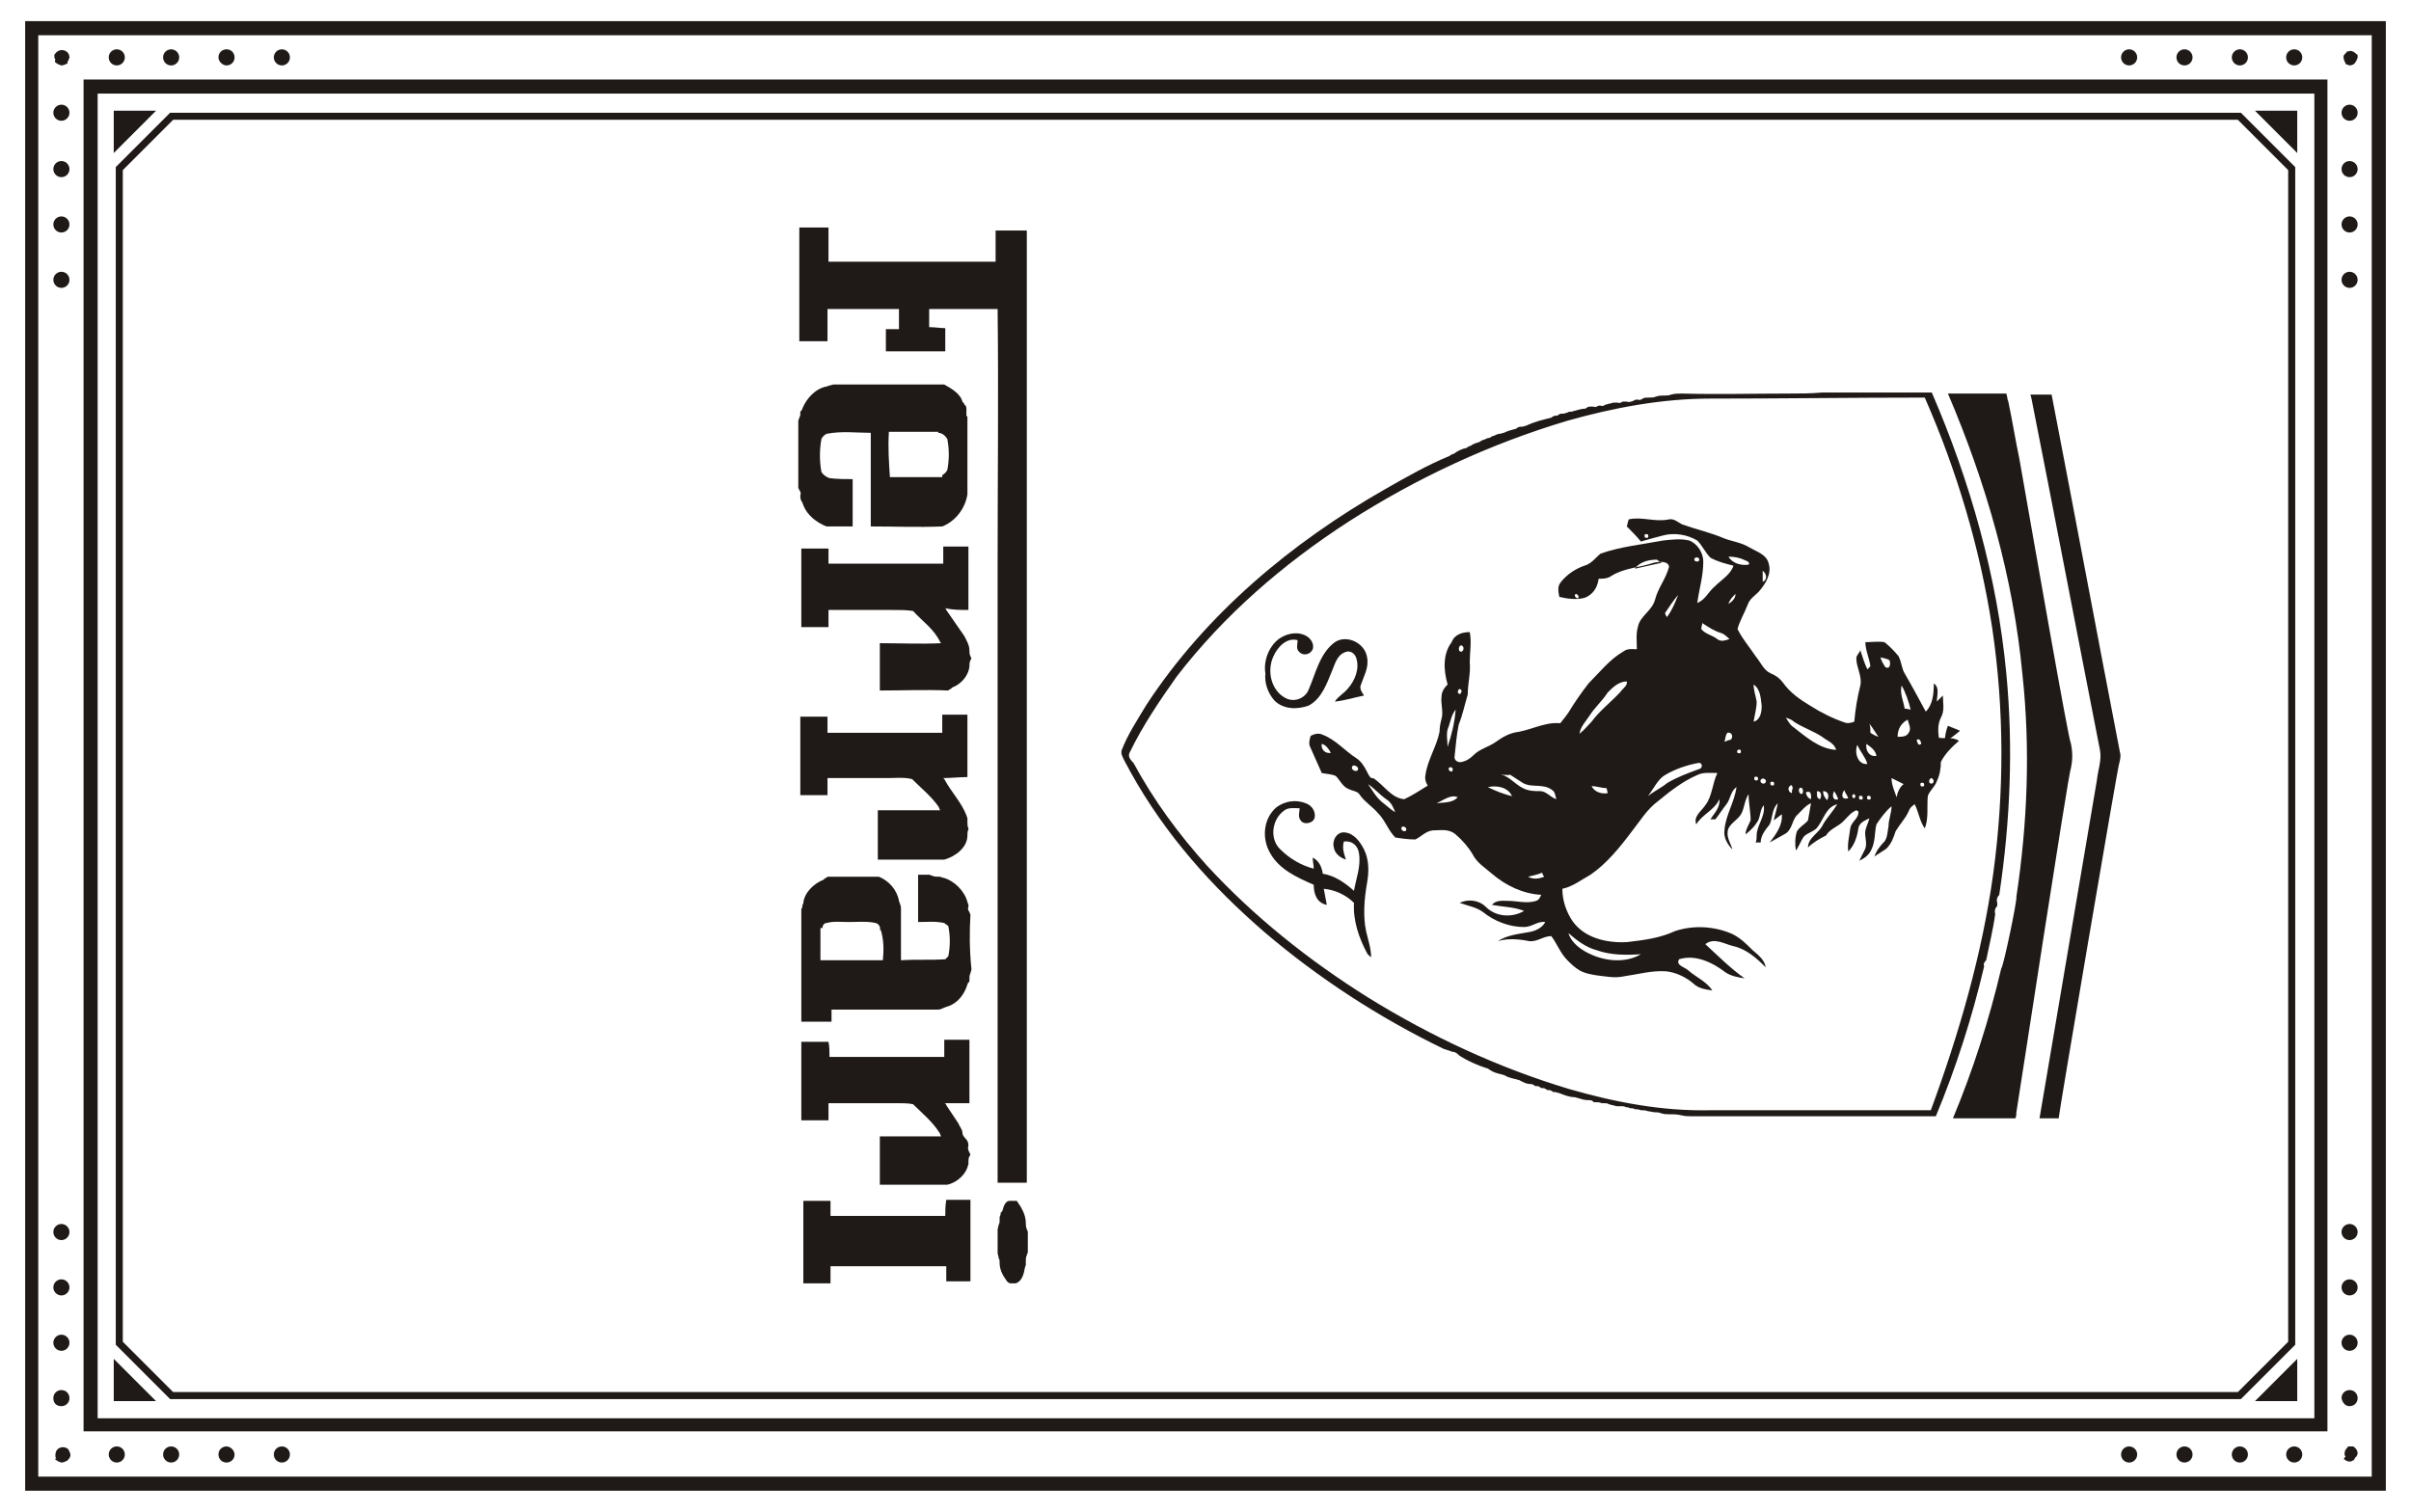 <?xml version="1.0" encoding="utf-8"?>
<!-- Generator: Adobe Illustrator 26.0.3, SVG Export Plug-In . SVG Version: 6.00 Build 0)  -->
<svg version="1.1" id="Слой_31" xmlns="http://www.w3.org/2000/svg" xmlns:xlink="http://www.w3.org/1999/xlink" x="0px"
	 y="0px" viewBox="0 0 239.5 150.2" style="enable-background:new 0 0 239.5 150.2;" xml:space="preserve">
<style type="text/css">
	.st0{fill:#1F1A17;}
</style>
<g>
	<path class="st0" d="M208.6,74.5c0.2,1-0.2,2-0.3,3c-1.9,11.2-3.8,22.4-5.7,33.6c0.6,0,1.2,0,1.9,0c0-0.4,5.9-35.1,6-35.2
		c0.1-0.4,0.2-0.8,0.1-1.1c-2.3-11.9-4.5-23.7-6.8-35.6c-0.7,0-1.4,0-2.1,0c0,0.1,0.1,0.3,0.1,0.4C204.1,51.2,206.3,62.8,208.6,74.5
		z"/>
	<path class="st0" d="M200.3,89.1c0.1,0.3-1.3,7-1.5,7.1c-1.2,5.1-2.8,10.1-4.8,14.9c2.1,0,4.1,0,6.2,0c0.1-0.2,0.1-0.4,0.1-0.6
		c0.1-0.5,5.2-33.9,5.4-34.1c0.2-0.9,0.2-1.7,0-2.6c-0.2-0.2-3.5-19.1-5.1-28.2c-0.4-1.9-0.7-3.8-1.1-5.7c-0.1-0.2-0.1-0.5-0.2-0.8
		c-1.9,0-3.8,0-5.8,0c3.8,8.9,6.5,18.3,7.4,27.9C201.7,74.4,201.4,81.8,200.3,89.1z"/>
	<path class="st0" d="M125.6,92.6c5.4,4.6,11.4,8.5,17.8,11.6c0.3,0.1,0.6,0.2,0.9,0.3c0.3,0,0.5,0.2,0.7,0.4
		c0.8,0.5,1.7,0.9,2.6,1.2c0.1,0,0.3,0.1,0.4,0.2c0.3,0.2,0.6,0.3,1,0.4c0.1,0,0.3,0.1,0.4,0.1c0.3,0.2,0.7,0.3,1.1,0.4
		c0.1,0,0.3,0.1,0.4,0.1c0.4,0.2,0.7,0.4,1.2,0.4c0.1,0,0.3,0.1,0.4,0.2l0.2,0c0.1,0,0.3,0.1,0.4,0.2l0.2,0c0.1,0,0.3,0.1,0.4,0.2
		l0.2,0c0.1,0,0.3,0.1,0.4,0.2l0.2,0c0.1,0,0.3,0.1,0.4,0.1c0.5,0.2,1,0.4,1.5,0.4c0.1,0,0.3,0.1,0.4,0.1c0.3,0.1,0.6,0.2,1,0.2
		c0.2,0,0.4,0,0.5,0.2l0.2,0c0.2,0,0.4,0,0.6,0.1l0.2,0c0.2,0,0.4,0,0.5,0.1c0.1,0,0.3,0.1,0.4,0.1c0.1,0,0.3,0.1,0.4,0.1
		c0.1,0,0.3,0,0.4,0c0.2,0,0.4,0,0.5,0.1c0.1,0,0.3,0,0.4,0.1c0.2,0,0.4,0,0.5,0.1c0.1,0,0.4,0,0.6,0.1c0.2,0,0.5,0,0.7,0.1
		c0.2,0,0.5,0.1,0.6,0.1c0.2,0,0.5,0,0.7,0.1c0.3,0.1,0.5,0.1,0.8,0.1c0.4,0,0.8,0,1.2,0.1c0.4,0.1,0.7,0.1,1.1,0.1
		c3.3,0,6.6,0,9.9,0c4.8,0,9.6,0,14.3,0c2-4.8,3.6-9.8,4.8-14.9c-0.1-0.2,0-0.4,0.2-0.6c0.3-1.5,0.7-3.1,0.9-4.6
		c-0.1-0.3,0-0.6,0.2-0.8c0-0.1,0-0.2,0-0.3c-0.1-0.3,0-0.6,0.2-0.8c1.1-7.3,1.4-14.7,0.7-22c-0.9-9.6-3.6-19.1-7.4-27.9
		c-3.6,0-7.3,0-10.9,0c-1.1,0.1-2.3,0.1-3.4,0.1c-3.5,0-7,0.1-10.5,0c-0.4,0-0.7,0-1.1,0.1c-0.2,0.1-0.4,0.1-0.7,0.1
		c-0.3,0-0.5,0-0.8,0.1c-0.2,0.1-0.4,0.1-0.7,0.1c-0.2,0-0.5,0-0.6,0.1c-0.2,0.1-0.3,0.2-0.5,0.1c-0.1,0-0.3,0-0.4,0.1
		c-0.2,0.1-0.5,0.2-0.7,0.1c-0.1,0-0.3,0-0.4,0c-0.2,0.1-0.3,0.2-0.5,0.1c-0.1,0-0.3,0-0.4,0c-0.1,0-0.3,0.1-0.4,0.1
		c-0.1,0-0.3,0.1-0.4,0.1c-0.2,0.1-0.3,0.2-0.5,0.1l-0.2,0c-0.2,0.1-0.3,0.2-0.5,0.1c-0.1,0-0.3,0-0.4,0c-0.1,0-0.3,0.1-0.4,0.2
		c-0.3,0-0.7,0.1-1,0.2c-0.1,0-0.3,0.1-0.4,0.1c-0.1,0-0.3,0-0.4,0.1c-0.1,0-0.3,0.1-0.4,0.1l-0.2,0c-0.1,0-0.3,0.1-0.4,0.2l-0.2,0
		c-0.1,0-0.3,0.1-0.4,0.2c-0.8,0.2-1.7,0.4-2.5,0.8c-0.1,0-0.3,0.1-0.4,0.1l-0.2,0c-0.1,0-0.3,0.1-0.4,0.2c-0.4,0.1-0.8,0.2-1.2,0.4
		c-0.1,0-0.3,0.1-0.4,0.1c-0.2,0-0.4,0.1-0.6,0.2c-0.1,0-0.3,0.1-0.4,0.2c-0.2,0-0.4,0.1-0.6,0.2c-0.1,0-0.3,0.1-0.4,0.2
		c-0.3,0.1-0.7,0.2-0.9,0.4c-0.1,0-0.3,0.1-0.4,0.2c-0.5,0.1-0.9,0.3-1.3,0.6c-0.1,0-0.3,0.1-0.4,0.2c-2.2,0.9-4.3,2.1-6.4,3.3
		c-9.3,5.3-17.8,12.4-23.7,21.4c-0.9,1.5-1.9,3-2.5,4.6c0,0.1,0,0.2,0,0.3c0.2,0.6,0.6,1.2,0.9,1.8C115.8,83,120.4,88.1,125.6,92.6z
		 M112.2,74.8c1.3-2.7,3-5.2,4.7-7.6c4.7-6.1,10.6-11.2,17.1-15.4c6.7-4.3,14-7.7,21.7-10c4.6-1.3,9.4-2.2,14.2-2.2
		c7.1,0,14.2-0.1,21.3-0.1c3.2,7.3,5.5,15,6.7,22.9c1.2,8.1,1.2,16.3,0.1,24.4c-1.1,8-3.4,15.9-6.2,23.5c-7.3,0-14.7,0-22,0
		c-4.7,0.1-9.4-0.8-13.9-2.1c-7-2.1-13.7-5.2-20-9.1c-5.9-3.7-11.3-8-16-13.1c-2.8-3.1-5.3-6.5-7.3-10.2
		C112.4,75.6,112,75.2,112.2,74.8z"/>
	<path class="st0" d="M134.7,75.3c-1.1-0.7-2-1.8-3.3-2.3c-0.4-0.2-0.8-0.1-1.2,0.1c-0.1,0.3-0.2,0.7-0.1,1c0.4,0.9,0.8,1.8,1.2,2.7
		c0.5,0.1,1,0.1,1.4,0.3c0.4,0.4,0.7,1.1,1.3,1.3c0.4,0.2,0.9,0.2,1.1,0.6c0.5,0.7,1.2,1.1,1.8,1.8c0.7,0.7,1,1.7,1.7,2.4
		c0.6,0.1,1.3,0.2,2,0.2c0.6-0.3,1-0.8,1.7-0.9c0.8,0,1.6-0.2,2.3,0.4c0.7,0.6,1.3,1.3,1.7,2c0.4,0.8,1.2,1.3,1.9,1.9
		c1.4,1.2,3.1,2,4.9,2.1c-0.1,0.2-0.2,0.5-0.5,0.6c-0.9,0.3-1.9,0-2.8,0c-0.5,0-1.2-0.1-1.6,0.4c1.1,0.2,2.2,0.2,3.2,0.6
		c-1.2,0.7-2.8,0.6-3.8-0.4c-0.7-0.7-1.8-0.8-2.6-0.4c0.8,0.3,1.6,0.4,2.3,0.9c1.1,0.9,2.6,1.5,4.1,1.5c0.8,0,1.3-0.6,2.1-0.5
		c-0.3,0.6-1,0.9-1.6,1c-1.1,0.2-2.2,0.3-3.1,0.9c1-0.3,2.1-0.2,3.1,0c0.8,0.1,1.4-0.5,2.2-0.5c0.6,0.8,0.9,1.7,1.6,2.4
		c0.4,0.4,0.7,0.7,1.2,1c0.5,0.3,1.1,0.4,1.7,0.5c0.9,0.1,1.8,0.3,2.7,0.1c1.4-0.2,2.8-0.6,4.2-0.5c1,0.1,2,0.6,2.7,1.2
		c0.5,0.5,1.2,0.6,1.9,0.7c-0.6-0.9-1.6-1.3-2.4-2c-0.3-0.3-1.3-0.5-0.9-1.1c1.6-0.5,3.3,0.3,4.6,1.3c0.6,0.4,1.3,0.5,1.9,0.6
		c-1.4-1-2.6-2.2-3.9-3.4c0.9-0.7,1.9,0,2.8,0.2c1.3,0.3,2.3,1.2,3.2,2.1c-0.1-0.7-0.7-1.2-1.3-1.7c-0.6-0.6-1.2-1.2-2-1.6
		c-1.8-0.8-3.9-0.9-5.7-0.3c-1.5,0.7-3.1,0.9-4.8,1.1c-2,0.1-4.2-0.4-5.4-2.1c-0.6-0.9-1-2-1-3.2c1-0.2,1.9-0.9,2.8-1.4
		c1.6-1.1,2.9-2.7,4.1-4.3c0.8-1,1.5-2.2,2.6-3c1.2-1,2.5-2,3.9-2.6c0.6-0.3,1.3-0.2,2-0.2c-0.5,1-0.5,2.3-1.2,3.2
		c-0.4,0.6-1.2,1.1-0.9,1.9c0.6-1,1.8-1.4,2.3-2.5c0.1,0.8-0.5,1.4-0.9,2c0.1,0,0.4,0,0.5,0c0.4-0.5,0.7-1,1.1-1.5
		c0.4-0.5,0.4-1.3,1-1.7c-0.2,1.5-1.1,2.8-1.2,4.3c-0.1,0.7,0.3,1.4,0.8,1.9c-0.2-0.7-0.7-1.3-0.4-2.1c0.3-0.6,1-0.9,1.3-1.5
		c0.3-0.6,0.3-1.3,0.7-1.9c0,0.9,0.2,1.7,0.2,2.6c-0.2,0.5-0.5,0.9-0.5,1.4c0.5-0.4,0.9-0.8,1.2-1.3c0.3-0.5,0.2-1.1,0.6-1.6
		c0.2,1.1-0.7,2-0.7,3c0,0.2,0,0.5-0.1,0.7c0.1,0,0.3,0,0.5,0c0-0.7,0.5-1.3,0.9-1.8c0.3-0.7,0.2-1.5,0.8-2.1
		c-0.1,0.6-0.3,1.2-0.4,1.7c0.3-0.2,0.5-0.4,0.8-0.6c0.1,1.1-0.6,2-1.2,2.8c0.5-0.3,1.1-0.6,1.6-0.9c0.7-0.5,0.6-1.4,1.2-1.9
		c0.4-0.4,0.8-0.9,1.3-1.1c-0.1,0.6-0.2,1.1-0.3,1.7c-0.3,0.4-0.8,0.6-1.1,1.1c-0.2,0.6-0.2,1.3-0.1,1.9c0.3-0.4,0.5-1,0.8-1.4
		c0.4-0.4,1.1-0.5,1.4-1c0.6-0.8,0.8-1.9,1.9-2.2c-0.4,0.7-1,1.3-1.4,2c-0.4,0.9-1.5,1.3-1.5,2.3c0.5-0.5,1.2-0.9,1.8-1.2
		c0.4-0.7,1.3-0.9,1.8-1.5c0.4-0.4,0.7-0.8,1.2-1l0.2,0.1c0.1,0.7-0.7,1-0.8,1.7c-0.1,0.8-0.3,1.5-0.2,2.3c0.6-0.6,0.9-1.5,1-2.3
		c0.1-0.6,0.7-0.8,1.1-1c-0.1,0.4-0.3,0.8-0.4,1.2c-0.1,0.6,0.2,1.2,0,1.8c-0.2,0.4-0.4,0.8-0.6,1.2c0.5-0.2,1-0.6,1.2-1.1
		c0.4-0.8,0.3-1.7,0.5-2.5c0.4-0.6,0.9-1.3,1.5-1.8c0,0.7-0.3,1.3-0.3,2c-0.1,0.5-0.1,1.1-0.4,1.5c-0.4,0.4-0.8,0.9-1,1.5
		c0.4-0.3,0.8-0.5,1.2-0.8c0.5-0.5,0.7-1.1,0.9-1.7c0.4-0.7,1-1.3,1.3-2c0.1-0.3,0.3-0.5,0.6-0.7c0.4,0.8,0.5,1.7,1,2.4
		c0.4-1,0.2-2.1,0.3-3.2c0.2-0.6,0.7-0.9,0.9-1.5c0.3-0.6,0.4-1.3,0.4-1.9c0.4-0.8,1.1-1.5,1.8-2.1c-0.6-0.4-1.3-0.2-2-0.3
		c-0.1-0.7-0.1-1.4,0.2-2c0.4-0.7,0.2-1.5,0.2-2.2c-0.2,0.2-0.4,0.4-0.6,0.6c0-0.6,0.3-1.4-0.3-1.8c0,1-0.1,2.1-0.8,2.8
		c-0.7-1.3-1.4-2.6-2.1-3.8c-0.3-0.5-0.3-1.1-0.6-1.7c-0.4-0.5-0.9-1-1.4-1.4c-0.6-0.1-1.3,0-1.9,0c0,0.8,0.4,1.6,0.5,2.4
		c-0.1,0.1-0.2,0.2-0.3,0.3c-0.3-0.6-0.5-1.3-0.7-1.9c-0.1,0.3-0.4,0.5-0.4,0.8c0,0.9,0.6,1.8,0.4,2.7c-0.3,1.2-0.5,2.4-0.6,3.6
		c-0.3,0.1-0.6,0.2-0.9,0.1c-1.2-0.4-2.4-1-3.5-1.7c-1-0.6-2-1.3-2.7-2.3c-0.3-0.4-0.7-0.7-1.2-0.9c-0.7-0.3-1-1.1-1.5-1.7
		c-0.6-0.9-1.3-1.7-1.8-2.7c0.2-0.8,0.7-1.6,1-2.4c0.2-0.6,0.7-0.9,1.1-1.3c0.7-0.8,1.3-1.8,1-2.8c-0.2-0.9-1.2-1.2-1.9-1.6
		c-0.8-0.5-1.7-0.6-2.5-0.9c-1.4-0.6-2.8-0.9-4.2-1.4c-0.4-0.2-0.8-0.6-1.3-0.5c-1.4,0.3-2.7-0.3-4,0c-0.1,0.2-0.1,0.4-0.2,0.7
		c0.5,0.5,1,1,1.4,1.5c0.7-0.2,1.4-0.4,2.2-0.6c1.1-0.3,2.4-0.1,3.4,0.5c0.5,0.5,0.8,1.2,1.3,1.7c0.7,0.4,1.5,0.6,2.3,0.8
		c-0.3,0.9-1.2,1.4-1.9,2.1c-0.6,0.5-0.9,1.3-1.7,1.6c0.2-1.4,0.6-2.7,0.6-4.1c0-0.9-0.6-1.8-1.4-2.1c-0.8-0.2-1.7-0.1-2.6,0
		c-2.1,0.4-4.2,0.6-6.2,1.3c-0.5,0.4-0.9,1-1.6,1.2c-0.9,0.3-1.8,0.9-2.4,1.7c-0.3,0.4-0.2,0.9-0.1,1.4c0.8,0.2,1.7,0.3,2.5,0.1
		c0.8-0.3,1.3-1,1.4-1.9c0.4,0,0.9,0,1.3-0.3c1.3-0.8,2.8-0.8,4.2-1.3c0.5-0.1,1.4-0.2,1.5,0.4c-0.3,1.2-1.1,2.1-1.4,3.3
		c-0.3,1.1-1.5,1.6-1.7,2.7c-0.2,0.7-0.1,1.4-0.1,2.2c-0.4,0-0.9-0.1-1.3,0.2c-1.4,0.8-2.4,2.1-3.5,3.2c-0.7,0.9-1.4,1.9-2,2.9
		c-0.4,0.6-1,1.2-1.3,1.8c-0.5,0.8-1.2,1.4-1.9,2.1c-0.6,0.6-1.6,0.5-2.3,1.1c-0.3,0.3-0.4,0.7-0.4,1.1c0.5,0.3,0.9,0.6,1.4,0.9
		c0.9,0.5,2,0,2.9,0.7c0.3,0.2,0.3,0.6,0.4,0.9c-0.6-0.2-1-0.8-1.6-0.8c-0.5,0-1,0-1.5-0.2c-0.8-0.3-1.4-1.1-2.2-1.4
		c-0.8-0.3-1.6-0.7-2.5-0.7c-1,0.1-2,0.3-3,0.7c-1.5,0.6-2.8,1.7-4.3,2.4c-1.3-0.1-2-1.4-3.1-2.1C135.9,77.5,135.8,76,134.7,75.3z
		 M131.3,73.9c0.4,0.1,0.7,0.5,0.9,0.9C131.6,74.9,131.2,74.4,131.3,73.9z M134.3,76.2c0.1-0.3,0.5-0.1,0.6,0.1
		C135,76.8,134.2,76.6,134.3,76.2z M158.6,94.4c1.4,0.5,2.9,0.5,4.4,0.4c-1.5,0.9-3.5,0.7-5,0c-0.9-0.4-1.9-1.1-2.2-2.1
		C156.6,93.4,157.5,94.1,158.6,94.4z M192,77.4c0.2,0.2,0,0.6-0.3,0.4C191.5,77.6,191.8,77.1,192,77.4z M191.1,77.8
		c0.1,0.3,0,0.4-0.3,0.3C190.7,77.8,190.8,77.7,191.1,77.8z M190.8,73.7c0.2,0.3-0.3,0.4-0.3,0.1C190.2,73.4,190.7,73.3,190.8,73.7z
		 M188.9,68.1c0.4,0.7,0.7,1.6,0.9,2.4c-0.1,0-0.4-0.1-0.6-0.1C189.1,69.7,188.7,68.9,188.9,68.1z M189.5,71.5
		c0.1,0.4,0.4,0.9,0.1,1.3c-0.2,0.4-0.7,0.4-1.1,0.4C188.5,72.4,188.9,71.8,189.5,71.5z M189.1,77.9c-0.4,0.3-0.6,0.8-0.7,1.3
		c-0.2-0.6-0.5-1.2-0.5-1.9C188.3,77.5,188.7,77.7,189.1,77.9z M187.7,65.6c0.1,0.3,0.1,0.9-0.4,0.7c-0.2-0.3-0.4-0.6-0.5-1
		C187.1,65.4,187.4,65.4,187.7,65.6z M184.7,79.4c-0.1-0.3,0-0.4,0.3-0.3C185.1,79.4,185,79.5,184.7,79.4z M185.5,79.4
		c-0.1-0.3,0-0.4,0.3-0.3C185.9,79.4,185.8,79.5,185.5,79.4z M186.6,73.2c-0.3-0.1-0.5-0.2-0.8-0.4c0-0.3,0-0.6-0.1-0.9
		C186.1,72.4,186.3,72.8,186.6,73.2z M185.4,73.9c0.4,0.3,0.9,0.6,1,1.2C185.7,75.2,185.3,74.6,185.4,73.9z M184.5,74
		c0.3,0.7,0.8,1.2,1,1.9C184.5,76,184.2,74.7,184.5,74z M184.2,78.9c0.2,0.2,0.1,0.4-0.1,0.4C183.9,79.1,184,78.9,184.2,78.9z
		 M178,78.8c-0.4-0.1-0.5-0.7,0-0.8c0,0.1,0.1,0.3,0.1,0.3C178,78.4,178,78.7,178,78.8z M178.8,78.8c-0.2-0.2-0.1-0.7,0.2-0.5
		C179.2,78.5,179.1,79.1,178.8,78.8z M179.9,79.4c-0.3-0.1-0.5-0.4-0.5-0.7C180,78.5,179.9,79.1,179.9,79.4z M180.8,79.4
		c-0.4-0.1-0.3-0.5-0.3-0.8C180.9,78.6,181,79,180.8,79.4z M181.5,79.5c-0.2-0.2-0.4-0.5-0.4-0.9C181.7,78.6,181.7,79.2,181.5,79.5z
		 M183.2,78.5c0.1,0.3,0.3,0.5,0.4,0.8C182.9,79.5,182.9,78.9,183.2,78.5z M182.2,78.6c0.2,0.3,0.3,0.5,0.4,0.8
		C182,79.6,182,78.9,182.2,78.6z M178.2,71.7c0.9,0.6,1.9,0.9,2.8,1.5c0.5,0.4,1.2,0.6,1.4,1.3c-1.7-0.1-3-1.3-4.3-2.3
		c-0.3-0.2-0.5-0.6-0.7-0.9C177.7,71.4,178,71.5,178.2,71.7z M176.2,77.7c0.1,0.3,0,0.4-0.3,0.3C175.8,77.7,175.9,77.6,176.2,77.7z
		 M174.3,77.5c-0.1-0.3,0-0.4,0.3-0.3C174.7,77.5,174.6,77.6,174.3,77.5z M175.3,77.4c0.3,0.2,0,0.6-0.3,0.4
		C174.7,77.6,175,77.2,175.3,77.4z M174.2,68c0.7,0.5,0.7,1.4,0.8,2.1c0,0.6-0.1,1.4-0.8,1.6c0.1-0.7,0.3-1.3,0.3-2
		C174.4,69.1,174.2,68.6,174.2,68z M175.1,56.7c0.4,0.3,0.5,0.9,0,1.1C175.1,57.5,175.1,57.1,175.1,56.7z M163.4,53.4
		c-0.1-0.3,0-0.4,0.3-0.3C163.8,53.4,163.7,53.5,163.4,53.4z M156.6,59c0,0,0.1,0.1,0.2,0.2C156.9,59.8,156.1,59.1,156.6,59z
		 M162.4,56.5c0.5-0.7,1.4-0.9,2.2-0.9c0.1,0.1,0.4,0.3,0.5,0.3C164.2,56.1,163.3,56.3,162.4,56.5z M171.9,73.5
		c-0.1,0-0.4,0.1-0.6,0.2c0.1-0.3,0.1-0.7,0.3-0.9C172.1,72.7,172.2,73.3,171.9,73.5z M171.7,55.3c0.5,0,1.1,0.1,1.5,0.3
		c0.2,0.1,0.7,0.2,0.5,0.5C173,56.2,172.1,56,171.7,55.3z M172.9,74.5c0.1,0.3,0,0.4-0.3,0.3C172.5,74.6,172.6,74.4,172.9,74.5z
		 M172.4,59c0,0.5-0.4,0.8-0.7,1C171.8,59.6,172.1,59.3,172.4,59z M169.1,61.9c0.6,0.4,1.2,0.8,1.9,1c0.3,0.1,0.6,0.4,0.8,0.6
		c-0.4,0.1-0.8,0.3-1.2,0c-0.5-0.4-1.2-0.5-1.6-1C169,62.2,169.1,62.1,169.1,61.9z M168.8,55.6c0,0.3-0.5,0.2-0.5,0
		C168.3,55.3,168.8,55.3,168.8,55.6z M166.7,59.1c-0.3,0.8-0.6,1.5-1.1,2.2c-0.1-0.1-0.2-0.3-0.2-0.4
		C165.8,60.3,166.2,59.7,166.7,59.1z M165.4,77c1-0.6,2.2-1,3.3-1.2c0.4-0.1,0.5,0.5,0.1,0.6c-1.1,0.4-2.2,0.8-3.2,1.4
		c-0.6,0.5-1.3,0.8-1.9,1.3C164.3,78.3,164.7,77.4,165.4,77z M158.1,78.1c0.5,0,1,0.2,1.5,0.2c0,0.1,0.1,0.4,0.1,0.5
		C159.1,78.9,158.4,78.7,158.1,78.1z M157.9,71.1c0.5-0.8,1.3-1.5,1.8-2.3c0.5-0.5,1.1-1.1,1.9-1.1c0.1,0.4-0.4,0.7-0.6,1
		c-0.9,1-2.1,1.9-2.9,3c-0.4,0.4-0.7,0.8-1.2,1.2C157,72.2,157.5,71.7,157.9,71.1z M153.2,86.7c0,0.1,0.1,0.3,0.2,0.4
		c-0.5,0.2-1.1,0.3-1.6,0C152.2,87,152.7,86.9,153.2,86.7z M150.2,79.1c-0.8-0.2-1.6-0.5-2.4-0.9C148.7,78,149.8,78.2,150.2,79.1z
		 M144.8,79.2c-0.5,0.6-1.4,0.5-2.1,0.6C143.4,79.5,144.1,78.9,144.8,79.2z M139.7,82.4c0,0.3-0.5,0.2-0.5-0.1
		C139.2,82,139.7,82.1,139.7,82.4z M137.7,79.4c0.5,0.3,0.7,0.8,0.9,1.3c-0.5-0.3-0.9-0.7-1.3-1c-0.6-0.5-1-1.2-1.4-1.8
		C136.5,78.3,137,78.9,137.7,79.4z"/>
	<path class="st0" d="M194.7,72.6c-0.4-0.2-0.8-0.3-1.2-0.5c-0.2,0.5-0.3,1-0.3,1.5C193.8,73.4,194.2,73,194.7,72.6z"/>
	<path class="st0" d="M143.3,78c1-0.6,2.1-0.8,3.1-1.1c1.1-0.3,2.3,0.1,3.5,0.1c0.6-0.3,0.9-1.1,1.7-1.3c0.8-0.2,1.6-0.6,2.2-1.2
		c0.6-0.7,1.3-1.6,1.5-2.6c-1.5-0.3-2.9,0.5-4.4,0.8c-0.9,0.1-1.6,0.5-2.3,1c-0.7,0.5-1.6,0.7-2.2,1.3c-0.3,0.3-0.7,0.6-1.2,0.7
		c-0.4,0.1-0.8-0.2-0.7-0.6c0.1-1,0.2-2.1,0.4-3.1c0.4-1,0.6-2,0.9-3c0-1.1,0.3-2.1,0.2-3.2c0-1,0.2-2,0-3c-0.7,0-1.5,0.2-1.8,1
		c-0.9,1.2-0.8,2.8-0.4,4.2c-0.3,0.3-0.6,0.7-0.6,1.2c-0.1,0.7,0.2,1.5,0,2.2c-0.1,0.4-0.2,0.8-0.2,1.3c-0.3,1.5-1.2,2.8-1.4,4.3
		c-0.1,0.5,0.1,0.9,0.4,1.3C142.4,78.4,142.9,78.2,143.3,78z M145.3,64.2c0.2,0.2,0,0.7-0.3,0.5C144.8,64.5,145,63.9,145.3,64.2z
		 M145.1,68.5c0.2,0.1,0,0.6-0.2,0.4C144.7,68.8,144.9,68.3,145.1,68.5z M143.9,76.4c0-0.3,0.5-0.2,0.4,0.1
		C144.3,76.8,143.9,76.6,143.9,76.4z M143.9,72.2c0.2-0.6,0.3-1.2,0.7-1.7c-0.1,1.3-0.4,2.5-0.8,3.7
		C143.8,73.6,143.6,72.8,143.9,72.2z"/>
	<path class="st0" d="M135.8,87.7c0.2-1.1,0.2-2.3-0.3-3.3c-0.4-0.8-1-1.6-1.9-1.7c-0.8-0.1-1.3,0.8-1.1,1.5c0.1,0.6,0.6,1,1.2,1.2
		c-0.2-0.6-0.4-1.2-0.2-1.8c0.8-0.1,1.4,0.4,1.5,1.2c0.2,1.3-0.3,2.5-0.5,3.7c-0.9-0.8-1.9-1.5-3.1-1.7c-0.1-0.7-0.4-1.3-1-1.6
		c0,0.4,0.1,0.7,0.1,1.1c-1.2-0.3-2.4-1-3.3-1.9c-1.1-1-0.9-3,0.4-3.9c0.4-0.3,1-0.2,1.5-0.2c0,0.4-0.2,0.8,0.1,1.2
		c0.3,0.5,1.3,0.3,1.4-0.3c0.1-0.6-0.3-1.2-0.9-1.4c-1-0.4-2.1-0.2-2.9,0.4c-1.3,1.1-1.5,3.1-0.6,4.6c0.9,1.6,2.7,2.4,4.3,3.1
		c0,0.9,0.3,1.8,1.3,2c-0.1-0.5-0.2-1.1-0.3-1.6c1.1,0.1,2.2,0.6,3,1.4c-0.1,1.8,0.5,3.5,1.3,5c0.1,0.2,0.3,0.3,0.4,0.4
		c0-0.9-0.3-1.7-0.5-2.6C135.4,91.1,135.5,89.4,135.8,87.7z"/>
	<path class="st0" d="M126.6,69.6c0.9,0.9,2.3,0.9,3.4,0.5c1.3-0.7,1.8-2.2,2.3-3.4c0.3-0.7,0.5-1.6,1.3-1.9c0.4-0.2,0.9,0,1.1,0.5
		c0.4,1.1-0.1,2.3-0.8,3.1c-0.4,0.5-1,0.8-1.3,1.3c1-0.1,1.9-0.4,2.9-0.6c-0.2-0.3-0.5-0.7-0.3-1.1c0.3-0.9,0.8-1.7,0.6-2.7
		c-0.2-1.4-2-2.3-3.2-1.5c-1.5,1.1-1.9,3.1-2.6,4.7c-0.3,0.8-1.3,1.3-2.2,0.9c-1.5-0.7-2-2.7-1.3-4.2c0.4-0.9,1.3-1.9,2.4-1.6
		c0,0.4-0.2,0.9,0.2,1.2c0.4,0.4,1.1,0.2,1.3-0.3c0.2-0.6-0.3-1.2-0.8-1.4c-0.9-0.4-1.9-0.1-2.6,0.4c-1,0.8-1.5,2.2-1.3,3.4
		C125.6,67.8,125.9,68.8,126.6,69.6z"/>
	<path class="st0" d="M101,119.3l-0.2,0c-0.2,0-0.4,0-0.5,0c-0.4,0-0.6,0.5-0.7,0.9c0,0.1-0.1,0.2-0.2,0.3l0,0.1
		c0,0.1-0.1,0.3-0.1,0.3c0,0.1,0,0.3,0,0.3c0,0.2,0,0.3-0.1,0.5c0,0.1-0.1,0.3-0.1,0.5c0,0.8,0,1.5,0,2.3c0,0.1,0.1,0.3,0.1,0.5
		c0.1,0.1,0.1,0.3,0.1,0.5c0,0.6,0.3,1.2,0.6,1.6c0.1,0.2,0.3,0.4,0.5,0.4c0.2,0,0.3,0,0.5,0c0.6-0.2,0.8-0.9,0.9-1.5
		c0-0.1,0.1-0.3,0.1-0.3c0-0.1,0-0.3,0-0.4c0-0.2,0-0.4,0.1-0.6c0-0.1,0.1-0.2,0.1-0.3c0-0.7,0-1.3,0-2c0-0.1-0.1-0.2-0.1-0.3
		c-0.1-0.2-0.1-0.4-0.1-0.6C101.9,120.7,101.5,120,101,119.3z"/>
	<path class="st0" d="M82.2,33.9c0-1.1,0-2.1,0-3.2h0.2c2.2,0,4.5,0,6.7,0l0.2,0c0,0.7,0,1.3,0,2c-0.4,0-0.9,0-1.3,0
		c0,0.7,0,1.4,0,2.2c2,0,3.9,0,5.9,0c0-0.8,0-1.5,0-2.3c-0.5,0-1-0.1-1.6-0.1c0-0.6,0-1.2,0-1.8c2.3,0,4.5,0,6.8,0
		c0.1,8.5,0,16.9,0,25.4c0,20.5,0,40.9,0,61.4c1,0,1.9,0,2.9,0c0-26.1,0-52.3,0-78.4c0-5.4,0-10.8,0-16.2c-1,0-2,0-3.1,0
		c0,0.9,0,1.9,0,2.8V26c-5.5,0-11.1,0-16.6,0c0-1.1,0-2.2,0-3.4c-1,0-1.9,0-2.9,0c0,3.8,0,7.5,0,11.3C80.3,33.9,81.3,33.9,82.2,33.9
		z"/>
	<path class="st0" d="M96.2,60.6c0-2.1,0-4.2,0-6.3c-0.8,0-1.7,0-2.5,0c0,0.6,0,1.1,0,1.7c-3.8,0-7.6,0-11.4,0c0-0.5,0-1,0-1.5
		c-0.9,0-1.8,0-2.7,0c0,2.6,0,5.2,0,7.8c0.9,0,1.8,0,2.7,0c0-0.6,0-1.1,0-1.7c2.1,0,4.3,0,6.4,0c0.7,0,1.4,0,2,0.1
		c0.9,1,2.1,1.8,2.7,3.1l0.1,0.1c-2,0.1-4.1,0-6.1,0c0,1.6,0,3.2,0,4.7c2.3,0,4.5-0.1,6.8,0l0.1-0.1c0.1,0,0.2-0.1,0.3-0.2
		c0.8-0.3,1.6-1.1,1.7-2.1c0-0.2,0-0.4,0.1-0.6l0.1-0.2l-0.1-0.2c-0.1-0.2-0.1-0.4-0.1-0.6c0-0.5-0.3-1-0.5-1.4
		c-0.6-0.9-1.2-1.7-1.8-2.6c0-0.1-0.1-0.2-0.2-0.2C94.6,60.6,95.4,60.6,96.2,60.6z"/>
	<path class="st0" d="M87.2,80.5c0,1.6,0,3.3,0,4.9c2.2,0,4.4,0,6.6,0c1.1-0.3,2.3-1.2,2.3-2.4c0-0.2,0-0.4,0.1-0.6v-0.1
		c-0.1-0.2-0.1-0.4-0.1-0.7c0-0.1,0-0.3,0-0.3c0-0.1-0.1-0.2-0.1-0.3c-0.5-1.3-1.5-2.3-2.2-3.6l-0.1-0.1c0.8,0,1.6-0.1,2.4-0.1
		c0-2.1,0-4.1,0-6.2c-0.8,0-1.7,0-2.5,0c0,0.6,0,1.2,0,1.8c-3.8,0-7.6,0-11.4,0c0-0.5,0-1.1,0-1.6c-0.9,0-1.8,0-2.7,0
		c0,2.6,0,5.2,0,7.8c0.9,0,1.8,0,2.7,0c0-0.6,0-1.1,0-1.7c2,0,3.9,0,5.9,0c0.8,0,1.7-0.1,2.5,0.1c0.9,0.9,1.9,1.7,2.6,2.7
		c0.1,0.1,0.1,0.3,0.2,0.4C91.3,80.5,89.3,80.5,87.2,80.5z"/>
	<path class="st0" d="M96.4,90.9c0-0.1-0.1-0.2-0.1-0.3c-0.1-0.1-0.2-0.3-0.1-0.5l0-0.2c0-0.1-0.1-0.2-0.1-0.3
		c-0.3-1.1-1.3-2.1-2.4-2.4c-0.1,0-0.3-0.1-0.3-0.1l-0.2,0c-0.2,0-0.4,0-0.6-0.1c-0.1,0-0.2-0.1-0.3-0.1c-0.4,0-0.7,0-1.1,0
		c0,1.6,0,3.1,0,4.7c0.9,0,1.7-0.1,2.6,0.1c0.1,0.1,0.3,0.2,0.4,0.3c0.2,1,0.2,2,0,3c-0.1,0.1-0.2,0.2-0.3,0.3
		c-1.5,0.1-2.9,0-4.4,0.1c0-1.7,0-3.3,0-5c0-0.2,0-0.4-0.1-0.6c0-0.1-0.1-0.2-0.1-0.3c-0.2-1.1-1-2-2-2.4c-1.7,0-3.4,0-5.1,0
		l-0.1,0.1c-0.1,0-0.2,0.1-0.3,0.2c-1,0.4-1.9,1.3-2,2.3c0,0.1-0.1,0.2-0.1,0.3c0,0.1,0,0.2-0.1,0.3c0,3.7,0,7.4,0,11.2c1,0,2,0,3,0
		c0-0.3,0-0.7,0-1l0-0.2c3.5,0,7.1,0,10.6,0c0.2,0,0.4-0.1,0.6-0.2c0.1,0,0.2-0.1,0.3-0.1c1-0.3,1.7-1.2,2-2.2
		c0-0.1,0.1-0.2,0.2-0.3c0-0.1,0-0.2,0-0.3c0-0.2,0-0.3,0.1-0.5c0-0.1,0.1-0.3,0.1-0.4C96.3,94.3,96.3,92.6,96.4,90.9z M87.7,95.4
		c-2.1,0-4.1,0-6.2,0c0-1.1,0-2.1,0-3.2l0.2,0c0-0.3,0.2-0.5,0.4-0.5c0.7-0.2,1.5-0.1,2.2-0.1c0.9,0,1.8-0.1,2.7,0.1
		c0.3,0.1,0.5,0.4,0.4,0.7l0.1,0C87.8,93.4,87.8,94.4,87.7,95.4z"/>
	<path class="st0" d="M96.2,113.8c0-0.3-0.1-0.5-0.3-0.7c-0.2-0.2-0.3-0.4-0.3-0.6c0-0.3-0.3-0.6-0.4-0.9c-0.4-0.6-0.8-1.2-1.2-1.8
		c0-0.1-0.1-0.2-0.2-0.2c0.8,0,1.6,0,2.5,0c0-2.1,0-4.2,0-6.3c-0.8,0-1.7,0-2.5,0c0,0.6,0,1.2,0,1.7c-3.8,0-7.6,0-11.4,0
		c0-0.5,0-1-0.1-1.5c-0.9,0-1.8,0-2.7,0c0,2.6,0,5.2,0,7.8c0.9,0,1.8,0,2.7,0c0-0.6,0-1.1,0-1.7c2.3,0,4.6,0,6.9,0
		c0.5,0,1,0,1.5,0.1c0.9,0.9,1.9,1.7,2.6,2.8c0.1,0.1,0.1,0.3,0.2,0.4c-2,0-4.1,0-6.1,0c0,1.6,0,3.2,0,4.8c2.2,0,4.5,0,6.7,0
		c0.9-0.2,1.7-0.9,2-1.7c0-0.1,0.1-0.3,0.1-0.3l0-0.2c0-0.2,0-0.5,0.1-0.6l0.1-0.2l-0.1-0.2C96.2,114.3,96.1,114.1,96.2,113.8z"/>
	<path class="st0" d="M93.9,120.8l-0.1,0c-3.7,0-7.5,0-11.2,0l-0.1,0c0-0.5,0-1,0-1.5c-0.9,0-1.8,0-2.7,0c0,2.7,0,5.5,0,8.2
		c0.9,0,1.8,0,2.7,0c0-0.6,0-1.1,0-1.7l0.2,0c3.7,0,7.5,0,11.2,0h0.1c0,0.5,0,1,0,1.5c0.8,0,1.6,0,2.4,0c0-2.7,0-5.4,0-8.1
		c-0.8,0-1.6,0-2.4,0C93.9,119.8,93.9,120.3,93.9,120.8z"/>
	<path class="st0" d="M79.4,48.7c0.1,0.1,0.2,0.3,0.1,0.5c0,0.2,0,0.5,0.2,0.7c0,0.1,0.1,0.2,0.1,0.3c0.4,1,1.3,1.7,2.3,2.1
		c0.9,0,1.7,0,2.6,0c0-1.6,0-3.1,0-4.7c-0.8,0-1.5,0-2.3-0.1c-0.3-0.1-0.6-0.3-0.8-0.6c-0.2-1.1-0.2-2.2,0-3.3
		c0.1-0.2,0.3-0.4,0.5-0.5c1.5-0.3,3-0.1,4.4-0.1c0,3.1,0,6.2,0,9.3c2.4,0,4.7,0.1,7.1,0c1.3-0.5,2.3-1.8,2.5-3.2c0-2.6,0-5.1,0-7.7
		l-0.1-0.1C96,41,96,40.8,96,40.7c0-0.2,0-0.4-0.2-0.5c0-0.1-0.1-0.2-0.2-0.3c-0.2-0.8-1.1-1.3-1.8-1.7c-3.7,0-7.3,0-11,0
		c-0.1,0-0.3,0.1-0.4,0.1c-0.1,0-0.2,0.1-0.3,0.1c-1.1,0.2-2,1.2-2.4,2.2c0,0.1-0.1,0.2-0.2,0.3c0,0.1,0,0.2,0,0.3
		c0,0.1-0.1,0.3-0.1,0.3c0,0.1-0.1,0.2-0.1,0.3c0,2.2,0,4.5,0,6.7C79.3,48.5,79.4,48.6,79.4,48.7z M88.3,42.9c1.6,0,3.2,0,4.9,0
		l0,0.1c0.4,0,0.7,0.3,0.9,0.6c0.2,1,0.2,2.1,0,3.1c-0.1,0.2-0.3,0.4-0.5,0.5l0,0.2c-1.7,0-3.5,0-5.2,0
		C88.3,45.9,88.2,44.4,88.3,42.9z"/>
	<path class="st0" d="M2.5,2.1v146H237V2.1H2.5z M235.7,146.7H3.8V3.5h231.8V146.7z"/>
	<path class="st0" d="M231.2,7.9H8.3v134.3h222.9V7.9z M229.8,140.9H9.7V9.3h220.2V140.9z"/>
	<path class="st0" d="M228.2,11c-1.4,0-2.8,0-4.2,0c1.4,1.4,2.8,2.8,4.2,4.2C228.2,13.8,228.2,12.4,228.2,11z"/>
	<path class="st0" d="M228.2,139.2c0-1.4,0-2.8,0-4.2c-1.4,1.4-2.8,2.8-4.2,4.2C225.4,139.2,226.8,139.2,228.2,139.2z"/>
	<path class="st0" d="M11.3,11c0,1.4,0,2.8,0,4.2c1.4-1.4,2.8-2.8,4.2-4.2C14.1,11,12.7,11,11.3,11z"/>
	<path class="st0" d="M11.3,135c0,1.4,0,2.8,0,4.2c1.4,0,2.8,0,4.2,0C14.1,137.8,12.7,136.4,11.3,135z"/>
	<path class="st0" d="M11.5,133.6l5.4,5.4h205.7l5.4-5.4v-117l-5.4-5.4H16.9l-5.4,5.4V133.6z M12.2,16.9l5-5h205.1l5,5v116.4l-5,5
		H17.2l-5-5V16.9z"/>
	<path class="st0" d="M5.5,145c0.1,0.1,0.2,0.1,0.3,0.2c0.1,0,0.2,0.1,0.3,0.1c0.2,0,0.4-0.1,0.6-0.2c0.1-0.1,0.1-0.2,0.2-0.2
		c0-0.1,0.1-0.2,0.1-0.3c0-0.2-0.1-0.4-0.2-0.6c-0.3-0.3-0.8-0.3-1.1,0c-0.1,0.1-0.2,0.3-0.2,0.6c0,0.1,0,0.2,0.1,0.3
		C5.4,144.9,5.5,145,5.5,145z"/>
	<path class="st0" d="M6.1,139.7c0.4,0,0.8-0.3,0.8-0.8c0-0.4-0.3-0.8-0.8-0.8c-0.4,0-0.8,0.3-0.8,0.8
		C5.3,139.4,5.6,139.7,6.1,139.7z"/>
	<circle class="st0" cx="6.1" cy="122.4" r="0.8"/>
	<circle class="st0" cx="6.1" cy="127.9" r="0.8"/>
	<circle class="st0" cx="6.1" cy="27.8" r="0.8"/>
	<circle class="st0" cx="6.1" cy="22.3" r="0.8"/>
	<circle class="st0" cx="6.1" cy="11.2" r="0.8"/>
	<circle class="st0" cx="6.1" cy="133.4" r="0.8"/>
	<circle class="st0" cx="6.1" cy="16.8" r="0.8"/>
	<path class="st0" d="M5.5,6.2c0.1,0.1,0.2,0.1,0.3,0.2c0.1,0,0.2,0.1,0.3,0.1c0.2,0,0.4-0.1,0.6-0.2C6.7,6.2,6.7,6.1,6.8,6
		c0-0.1,0.1-0.2,0.1-0.3c0-0.2-0.1-0.4-0.2-0.5c-0.3-0.3-0.8-0.3-1.1,0c0,0-0.1,0.1-0.1,0.1c0,0,0,0.1-0.1,0.1c0,0,0,0.1,0,0.1
		c0,0,0,0.1,0,0.1c0,0.1,0,0.2,0.1,0.3C5.4,6.1,5.5,6.2,5.5,6.2z"/>
	<circle class="st0" cx="217" cy="5.7" r="0.8"/>
	<circle class="st0" cx="222.5" cy="5.7" r="0.8"/>
	<circle class="st0" cx="211.5" cy="5.7" r="0.8"/>
	<circle class="st0" cx="227.9" cy="5.7" r="0.8"/>
	<circle class="st0" cx="11.6" cy="5.7" r="0.8"/>
	<circle class="st0" cx="17" cy="5.7" r="0.8"/>
	<circle class="st0" cx="28" cy="5.7" r="0.8"/>
	<path class="st0" d="M22.5,6.5c0.4,0,0.8-0.3,0.8-0.8c0-0.4-0.3-0.8-0.8-0.8c-0.4,0-0.8,0.3-0.8,0.8C21.7,6.1,22.1,6.5,22.5,6.5z"
		/>
	<path class="st0" d="M233.1,6.4c0.1,0,0.2,0.1,0.3,0.1c0.2,0,0.4-0.1,0.5-0.2c0.1-0.1,0.1-0.2,0.2-0.3c0-0.1,0.1-0.2,0.1-0.3
		c0,0,0-0.1,0-0.1c0,0,0-0.1,0-0.1c0,0,0-0.1-0.1-0.1c0,0-0.1-0.1-0.1-0.1c-0.2-0.2-0.5-0.3-0.7-0.2c0,0-0.1,0-0.1,0
		c0,0-0.1,0-0.1,0.1c0,0-0.1,0.1-0.1,0.1c0,0-0.1,0.1-0.1,0.1c0,0,0,0.1-0.1,0.1c0,0,0,0.1,0,0.1c0,0,0,0.1,0,0.1
		c0,0.2,0.1,0.4,0.2,0.6C233,6.3,233,6.4,233.1,6.4z"/>
	<circle class="st0" cx="233.4" cy="22.3" r="0.8"/>
	<circle class="st0" cx="233.4" cy="16.8" r="0.8"/>
	<circle class="st0" cx="233.4" cy="27.8" r="0.8"/>
	<circle class="st0" cx="233.4" cy="11.2" r="0.8"/>
	<circle class="st0" cx="233.4" cy="133.4" r="0.8"/>
	<circle class="st0" cx="233.4" cy="122.4" r="0.8"/>
	<path class="st0" d="M233.4,139.7c0.4,0,0.8-0.3,0.8-0.8c0-0.4-0.3-0.8-0.8-0.8c-0.4,0-0.8,0.3-0.8,0.8
		C232.7,139.4,233,139.7,233.4,139.7z"/>
	<circle class="st0" cx="233.4" cy="127.9" r="0.8"/>
	<path class="st0" d="M232.9,145c0.1,0.1,0.3,0.2,0.5,0.2c0.1,0,0.2,0,0.3-0.1c0.1,0,0.2-0.1,0.2-0.2c0.1-0.1,0.1-0.2,0.2-0.2
		c0-0.1,0.1-0.2,0.1-0.3c0-0.2-0.1-0.4-0.2-0.5c0,0-0.1-0.1-0.1-0.1c0,0-0.1,0-0.1-0.1c0,0-0.1,0-0.1,0c-0.1,0-0.2,0-0.3,0
		c0,0-0.1,0-0.1,0c0,0-0.1,0-0.1,0.1c0,0-0.1,0.1-0.1,0.1c-0.1,0.1-0.2,0.3-0.2,0.5c0,0.1,0,0.2,0.1,0.3
		C232.8,144.9,232.8,145,232.9,145z"/>
	<path class="st0" d="M22.5,143.7c-0.4,0-0.8,0.3-0.8,0.8c0,0.4,0.3,0.8,0.8,0.8c0.4,0,0.8-0.3,0.8-0.8
		C23.3,144.1,22.9,143.7,22.5,143.7z"/>
	<circle class="st0" cx="11.6" cy="144.5" r="0.8"/>
	<circle class="st0" cx="28" cy="144.5" r="0.8"/>
	<circle class="st0" cx="17" cy="144.5" r="0.8"/>
	<circle class="st0" cx="211.5" cy="144.5" r="0.8"/>
	<circle class="st0" cx="217" cy="144.5" r="0.8"/>
	<circle class="st0" cx="227.9" cy="144.5" r="0.8"/>
	<circle class="st0" cx="222.5" cy="144.5" r="0.8"/>
</g>
</svg>
